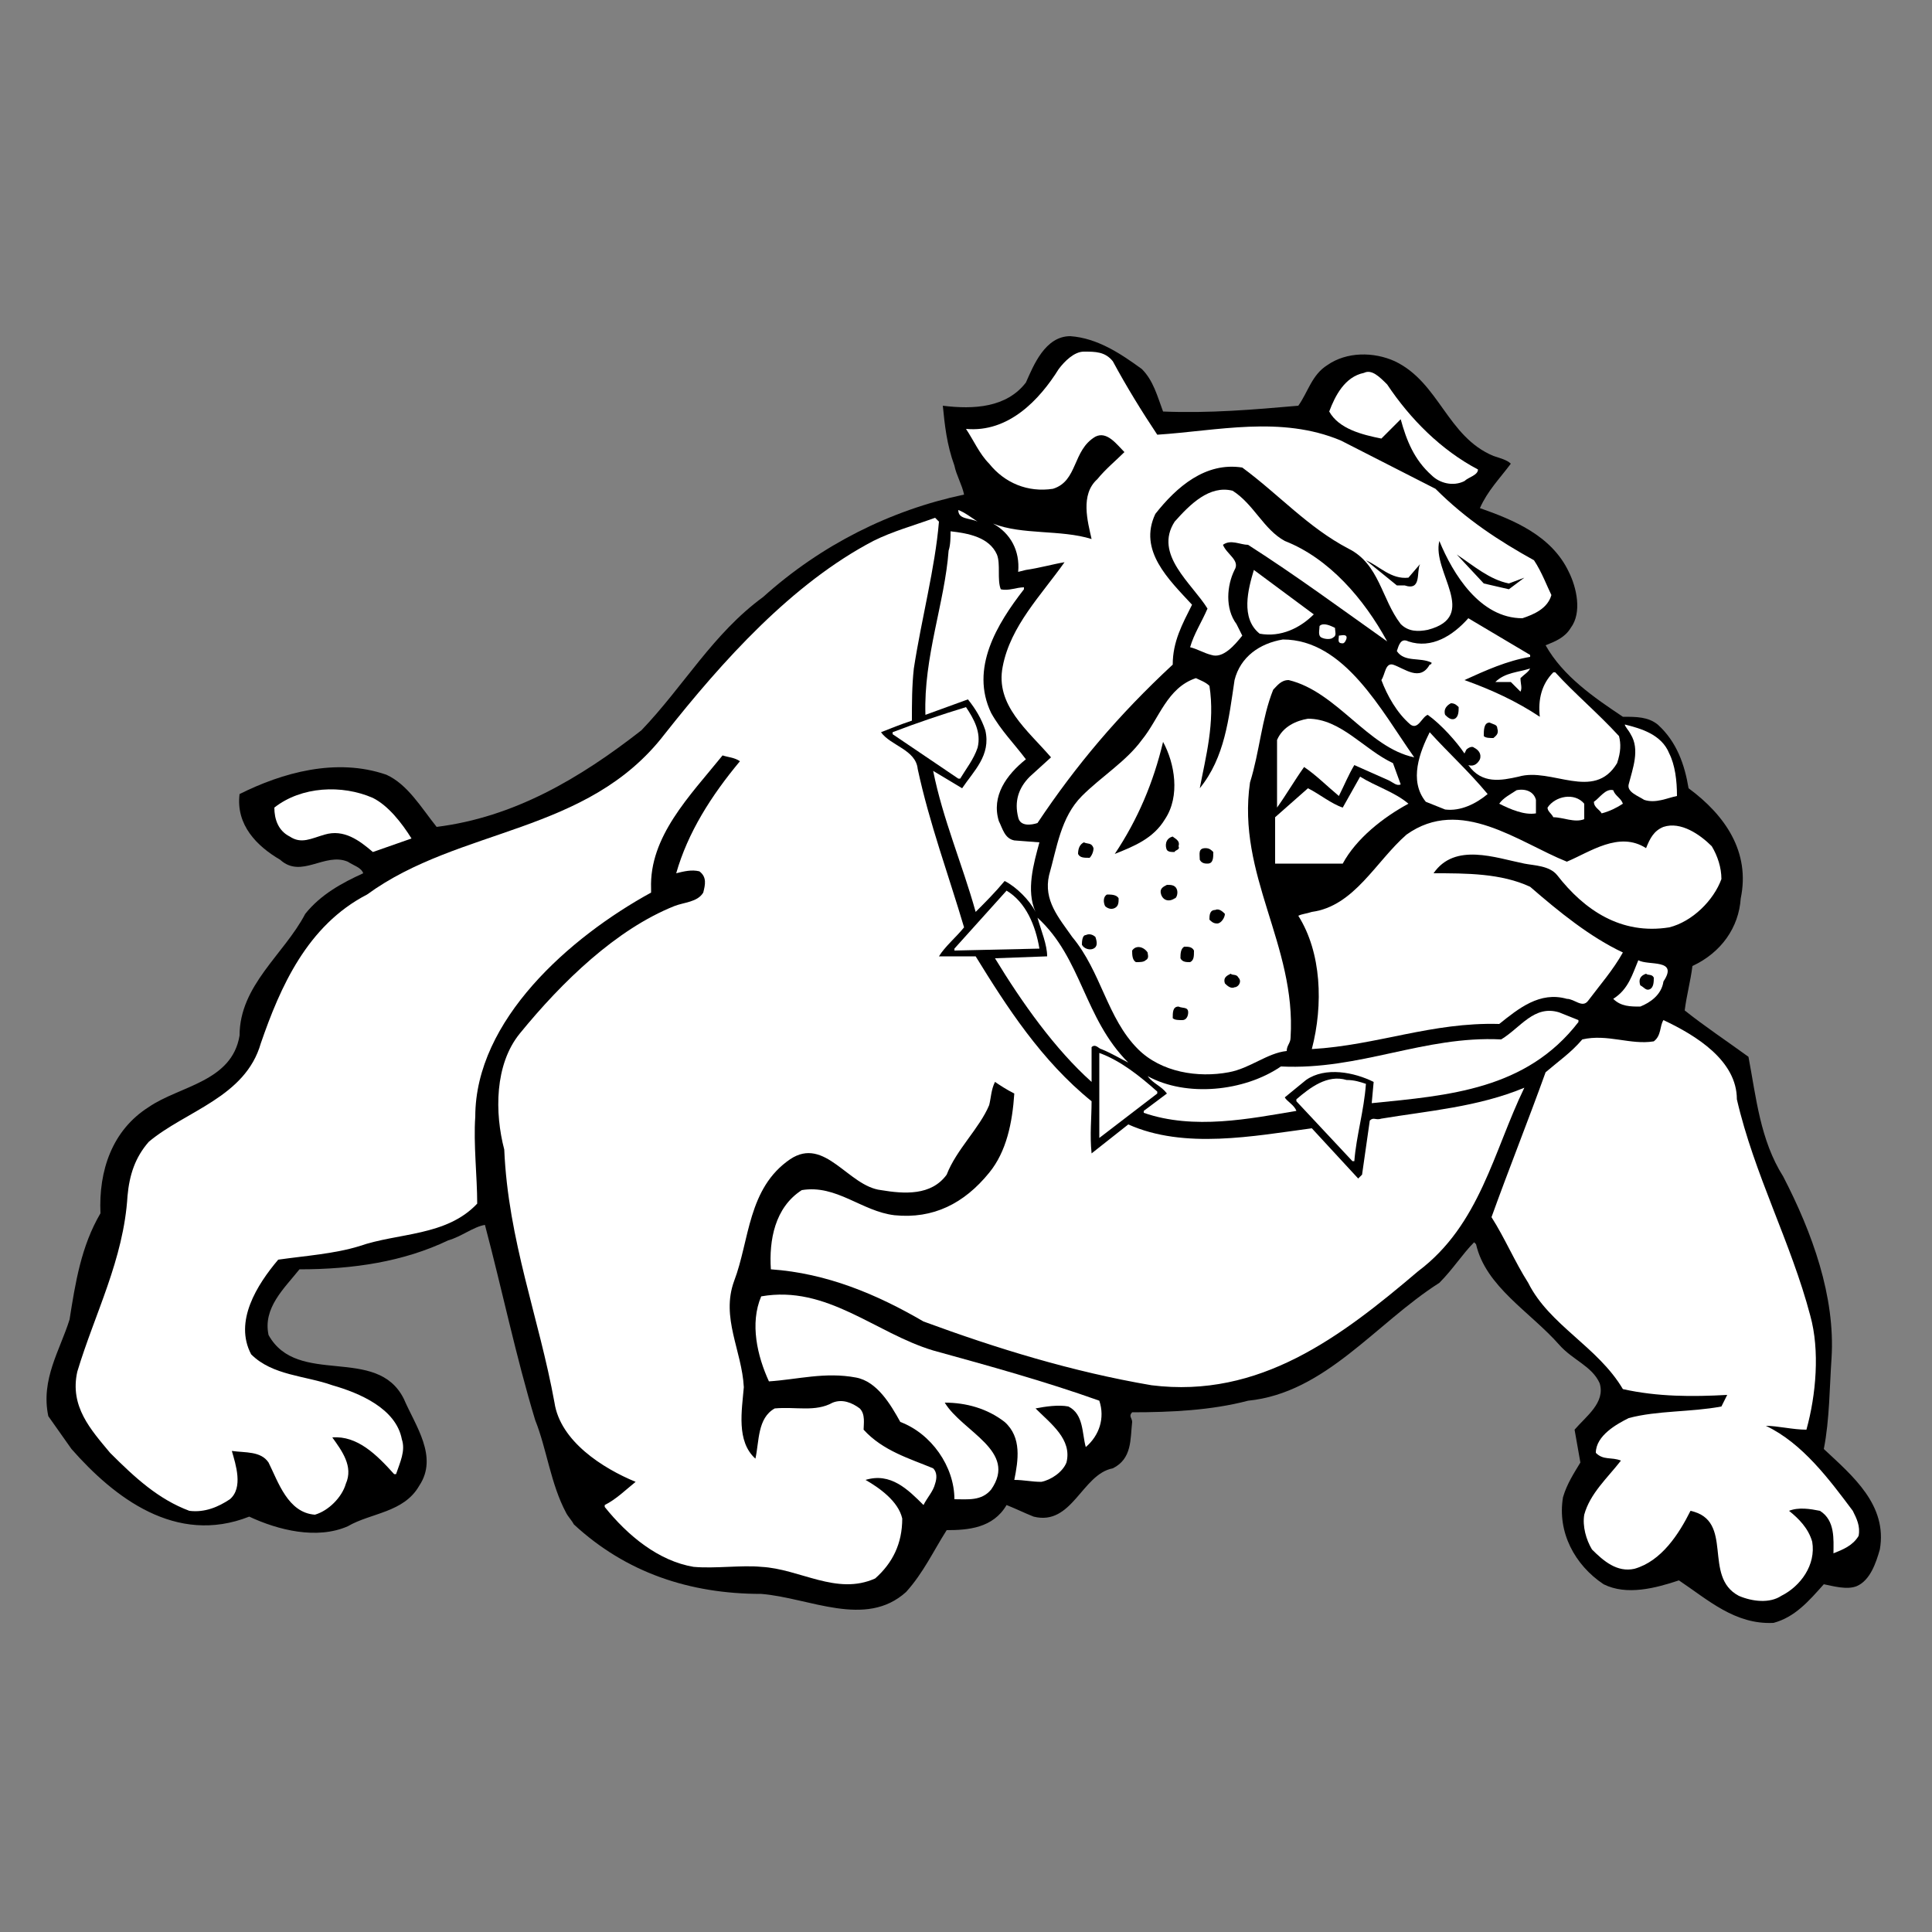 <?xml version="1.0" encoding="utf-8"?>
<!-- Generator: Adobe Illustrator 18.1.1, SVG Export Plug-In . SVG Version: 6.00 Build 0)  -->
<!DOCTYPE svg PUBLIC "-//W3C//DTD SVG 1.1//EN" "http://www.w3.org/Graphics/SVG/1.1/DTD/svg11.dtd">
<svg version="1.1" xmlns="http://www.w3.org/2000/svg" xmlns:xlink="http://www.w3.org/1999/xlink" x="0px" y="0px"
	 viewBox="0 0 100 100" enable-background="new 0 0 100 100" xml:space="preserve">

<rect x="0" y="0" width="100" height="100" fill="#808080" stroke="none"/>

<g id="AREA_2">
	<g>
		<path d="M59.1,19.1c0.6,0.6,0.8,1.4,1.1,2.2c2.4,0.1,4.7-0.1,7-0.3c0.5-0.7,0.7-1.6,1.5-2.1c1-0.7,2.4-0.7,3.5-0.2
			c2.3,1.1,2.7,3.9,5.1,4.9c0.3,0.1,0.7,0.2,0.9,0.4c-0.6,0.8-1.2,1.4-1.6,2.3c1.7,0.6,3.7,1.4,4.6,3.3c0.4,0.8,0.7,2.1,0.1,2.9
			c-0.3,0.5-0.8,0.7-1.3,0.9c0.9,1.6,2.5,2.7,4,3.7c0.7,0,1.3,0,1.8,0.4c1,0.9,1.4,2.1,1.6,3.3c1.9,1.4,3.2,3.3,2.7,5.7
			C90,48,89.1,49.3,87.6,50c-0.1,0.8-0.3,1.5-0.4,2.3c1,0.8,2.2,1.6,3.3,2.4c0.4,2.1,0.6,4.3,1.8,6.2c1.5,2.9,2.7,6.2,2.5,9.4
			c-0.1,1.4-0.1,3.2-0.4,4.7c1.5,1.4,3.3,2.9,2.9,5.2c-0.2,0.7-0.5,1.6-1.2,1.9c-0.5,0.2-1.2,0-1.7-0.1c-0.8,0.9-1.5,1.7-2.6,2
			c-2,0.1-3.4-1.2-4.9-2.2c-1.2,0.4-2.7,0.8-3.9,0.2c-1.5-1-2.4-2.7-2.1-4.5c0.2-0.7,0.6-1.3,0.9-1.8l-0.3-1.7
			c0.6-0.7,1.6-1.4,1.3-2.4c-0.4-0.9-1.4-1.2-2.1-2c-1.5-1.7-3.8-3-4.3-5.2l-0.1-0.1c-0.6,0.6-1.1,1.4-1.8,2.1
			c-3.3,2.1-5.9,5.7-9.9,6.1c-1.9,0.5-4,0.6-6,0.6c-0.2,0.2,0,0.3,0,0.5c-0.1,0.9,0,1.9-1,2.4c-1.6,0.3-2.1,3-4.1,2.5
			c-0.5-0.2-0.9-0.4-1.4-0.6c-0.7,1.2-2,1.3-3.1,1.3c-0.7,1.1-1.2,2.2-2.1,3.2c-2.1,1.9-5,0.3-7.5,0.1c-3.7,0-7-1.1-9.7-3.6
			c-0.1-0.2-0.3-0.4-0.4-0.6c-0.8-1.5-1-3.3-1.6-4.8c-1-3.3-1.7-6.7-2.6-10.1c-0.6,0.1-1.2,0.6-1.9,0.8c-2.3,1.1-4.9,1.5-7.7,1.5
			c-0.8,1-1.9,2-1.6,3.4c1.5,2.7,5.6,0.5,7,3.3c0.6,1.4,1.8,3,0.8,4.5c-0.8,1.4-2.5,1.4-3.7,2.1c-1.6,0.7-3.6,0.2-5.1-0.5
			C9.1,80,5.9,77.5,3.7,75l-1.2-1.7c-0.4-1.9,0.6-3.4,1.1-5c0.3-1.9,0.6-3.8,1.6-5.5c-0.1-2.2,0.6-4.3,2.5-5.5
			c1.6-1.1,4.3-1.3,4.7-3.7c0-2.6,2.3-4.2,3.4-6.3c0.8-1,1.9-1.6,3-2.1c-0.1-0.3-0.5-0.4-0.8-0.6c-1.2-0.5-2.4,0.9-3.5-0.1
			c-1.2-0.7-2.3-1.8-2.1-3.4c2.2-1.1,5-1.9,7.6-1c1.1,0.5,1.8,1.7,2.6,2.7c4-0.5,7.4-2.5,10.6-5c2.2-2.3,3.7-5,6.3-6.9
			c3-2.7,6.6-4.5,10.4-5.3c-0.1-0.5-0.4-1-0.5-1.5C49,23,48.9,22,48.8,21c1.6,0.2,3.3,0.1,4.3-1.2c0.4-0.9,1-2.4,2.3-2.4
			C56.8,17.5,58,18.3,59.1,19.1z"/>
	</g>
</g>
<g id="AREA_1">
	<g>
		<path fill="#FFFFFF" d="M79.4,29c-1.8-1-3.5-2.1-5.1-3.7l-4.9-2.5c-3.1-1.3-6.4-0.5-9.5-0.3c-0.8-1.2-1.6-2.5-2.3-3.8
			c-0.4-0.5-0.9-0.5-1.5-0.5c-0.5,0-1,0.5-1.3,0.9c-1,1.6-2.6,3.3-4.8,3.1c0.4,0.6,0.7,1.3,1.2,1.8c0.8,1,2,1.5,3.3,1.3
			c1.3-0.4,1-2,2.2-2.7c0.6-0.3,1.1,0.4,1.5,0.8c-0.4,0.4-1,0.9-1.4,1.4c-0.9,0.8-0.5,2.2-0.3,3.1c-1.6-0.5-3.6-0.2-5.1-0.8
			c0.9,0.5,1.4,1.4,1.3,2.5l0.4-0.1c0.7-0.1,1.4-0.3,2-0.4c-1.2,1.7-2.8,3.3-3.2,5.4c-0.4,2,1.3,3.3,2.5,4.7l-1.1,1
			c-0.6,0.6-0.8,1.3-0.6,2.1c0.1,0.5,0.7,0.4,1,0.3c2-3,4.2-5.6,7-8.2c0-1.2,0.5-2.1,1-3.1c-1.2-1.3-2.8-2.8-1.9-4.7
			c1.1-1.4,2.6-2.7,4.5-2.4c1.9,1.4,3.4,3.1,5.5,4.2c1.6,0.8,1.7,2.6,2.7,3.9c0.4,0.4,0.9,0.4,1.4,0.3c2.7-0.7,0.2-3,0.6-4.6
			c0.7,1.7,2.1,4,4.3,4c0.6-0.2,1.3-0.5,1.5-1.2C80.1,30.4,79.8,29.6,79.4,29z M72.7,30.3h-0.4L70.7,29c0.7,0.3,1.3,1,2.2,0.9
			l0.6-0.7C73.3,29.6,73.6,30.6,72.7,30.3z M78.1,30.5l-1.3-0.3l-1.4-1.5c0.9,0.6,1.7,1.3,2.7,1.5l0.8-0.3L78.1,30.5z"/>
		<path fill="#FFFFFF" d="M71.8,19.9c1.2,1.8,2.8,3.4,4.7,4.4c0,0.3-0.5,0.4-0.7,0.6c-0.6,0.3-1.3,0.1-1.7-0.3
			c-0.9-0.8-1.3-1.8-1.6-2.9l-1,1c-1-0.2-2.2-0.5-2.7-1.4c0.3-0.8,0.8-1.8,1.8-2C71,19.1,71.4,19.5,71.8,19.9z"/>
		<path fill="#FFFFFF" d="M66.5,28c-1.1-0.6-1.6-1.9-2.7-2.6c-1.2-0.3-2.2,0.7-3,1.6c-1.1,1.7,0.9,3.2,1.7,4.5
			c-0.3,0.7-0.7,1.3-0.9,2c0.4,0.1,0.7,0.3,1.1,0.4c0.6,0.2,1.2-0.5,1.6-1c-0.1-0.2-0.2-0.4-0.3-0.6c-0.6-0.8-0.5-2-0.1-2.8
			c0.3-0.5-0.4-0.8-0.6-1.3c0.4-0.3,0.9,0,1.3,0c2.5,1.6,4.8,3.3,7.2,5C70.6,31,68.8,28.9,66.5,28z"/>
		<path fill="#FFFFFF" d="M50.6,27c-0.4-0.2-1-0.1-1-0.6C49.9,26.5,50.3,26.8,50.6,27z"/>
		<path fill="#FFFFFF" d="M71.5,57.9c-0.3,0.1-0.4-0.1-0.6,0.1l-0.4,2.8L70.3,61l-2.4-2.6c-3,0.4-6.6,1.1-9.5-0.2l-1.9,1.5
			c-0.1-1,0-1.8,0-2.7c-2.6-2.1-4.4-4.9-6-7.5l-1.9,0c0.3-0.5,0.9-1,1.3-1.5c-0.8-2.7-1.8-5.4-2.4-8.2c-0.1-1-1.4-1.2-1.9-1.9
			c0.5-0.2,1-0.4,1.6-0.6c0-0.9,0-1.8,0.1-2.7c0.4-2.6,1.1-5.2,1.3-7.6l-0.2-0.2c-1.1,0.4-2.2,0.7-3.2,1.2c-4.2,2.2-7.8,6.2-10.8,10
			c-4,5.2-10.6,4.8-15.4,8.3c-3.1,1.6-4.5,4.8-5.5,7.7c-0.8,2.8-3.9,3.5-5.8,5.1c-0.7,0.8-1,1.7-1.1,2.8c-0.2,3.3-1.7,6.1-2.6,9.1
			c-0.4,1.8,0.7,3,1.7,4.2c1.3,1.3,2.5,2.4,4.1,3c0.8,0.1,1.5-0.2,2.1-0.6c0.7-0.6,0.3-1.8,0.1-2.5c0.7,0.1,1.5,0,1.9,0.6
			c0.5,1,1,2.6,2.4,2.7c0.7-0.2,1.4-0.9,1.6-1.6c0.4-0.9-0.2-1.7-0.7-2.4c1.3-0.1,2.3,0.9,3.2,1.9h0.1c0.2-0.6,0.5-1.2,0.3-1.8
			c-0.3-1.6-2.2-2.4-3.6-2.8c-1.4-0.5-3.1-0.5-4.2-1.6c-0.9-1.7,0.3-3.6,1.4-4.9c1.4-0.2,2.9-0.3,4.2-0.7c2-0.7,4.5-0.5,6.1-2.2
			c0-1.4-0.2-3.1-0.1-4.5c0-5,4.9-9.3,9.1-11.6l0-0.2c-0.1-2.7,2-4.8,3.7-6.9c0.3,0.1,0.6,0.1,0.9,0.3c-1.5,1.8-2.7,3.7-3.3,5.8
			c0.4-0.1,0.8-0.2,1.2-0.1c0.4,0.3,0.3,0.7,0.2,1.1c-0.3,0.5-1,0.5-1.5,0.7c-3,1.2-5.8,3.9-8,6.6c-1.3,1.6-1.3,4.1-0.8,6
			c0.2,4.7,1.8,8.7,2.6,13.1c0.3,2,2.5,3.4,4.2,4.1c-0.5,0.4-1,0.9-1.6,1.2l0,0.1c1.2,1.5,2.8,2.8,4.6,3.1c1.1,0.1,2.5-0.1,3.5,0
			c2,0.1,3.9,1.5,5.9,0.6c0.9-0.8,1.4-1.8,1.4-3.1c-0.2-0.9-1.2-1.6-1.9-2c1.3-0.4,2.2,0.5,3,1.3c0.2-0.4,0.5-0.7,0.6-1.1
			c0.1-0.3,0.1-0.6-0.1-0.8c-1.2-0.5-2.6-0.9-3.6-2c0-0.3,0.1-0.8-0.2-1.1c-0.4-0.3-0.9-0.5-1.4-0.3c-0.9,0.5-1.9,0.2-3,0.3
			c-0.9,0.5-0.8,1.7-1,2.6c-1-0.9-0.7-2.5-0.6-3.7c-0.1-1.9-1.2-3.6-0.5-5.5c0.8-2.1,0.7-4.8,2.9-6.3c1.8-1.2,3,1.4,4.7,1.6
			c1.2,0.2,2.6,0.3,3.4-0.8c0.5-1.3,1.7-2.4,2.2-3.6c0.1-0.4,0.1-0.8,0.3-1.2c0.3,0.2,0.6,0.4,1,0.6c-0.1,1.5-0.4,3-1.3,4.1
			c-1.3,1.6-2.9,2.4-4.9,2.2c-1.7-0.2-3-1.6-4.8-1.3c-1.4,0.9-1.7,2.6-1.6,4.1c2.9,0.2,5.5,1.3,7.9,2.7c3.8,1.4,7.7,2.6,11.8,3.3
			c5.6,0.7,9.8-2.5,13.8-5.9c3.2-2.4,3.9-6.2,5.5-9.5C76.5,57.3,73.9,57.5,71.5,57.9z"/>
		<path fill="#FFFFFF" d="M51.6,28.7c0.2,0.5,0,1.3,0.2,1.8c0.4,0.1,0.8-0.1,1.2-0.1v0.1c-1.4,1.8-2.8,4.1-1.7,6.4
			c0.5,0.9,1.2,1.6,1.8,2.4c-1,0.8-1.8,1.9-1.4,3.2c0.2,0.4,0.3,0.9,0.8,1l1.3,0.1c-0.3,1.1-0.7,2.5-0.2,3.6c-0.3-0.6-1-1.3-1.6-1.6
			c-0.5,0.6-1,1.1-1.5,1.6c-0.7-2.5-1.7-4.8-2.2-7.3c0.5,0.3,1,0.6,1.5,0.9c0.6-0.9,1.5-1.7,1.2-3c-0.2-0.6-0.5-1.1-0.9-1.6L47.9,37
			c-0.1-3,1-5.8,1.2-8.5c0.1-0.3,0.1-0.7,0.1-1C50.1,27.6,51.2,27.8,51.6,28.7z"/>
		<path fill="#FFFFFF" d="M68,31.8c-0.7,0.7-1.7,1.2-2.8,1c-1-0.8-0.6-2.3-0.3-3.3L68,31.8z"/>
		<path fill="#FFFFFF" d="M83.8,38.1c-1.1-1.2-2.3-2.2-3.3-3.3h-0.1c-0.6,0.6-0.8,1.4-0.7,2.3c-1.2-0.8-2.5-1.4-3.9-1.9
			c1.1-0.5,2.2-1,3.4-1.2v-0.1L76,32c-0.8,0.9-1.9,1.6-3.1,1.2c-0.4-0.2-0.5,0.2-0.6,0.5c0.4,0.6,1.2,0.3,1.8,0.6c0,0,0,0.1-0.1,0.1
			c-0.5,0.9-1.3,0.2-1.9,0c-0.4-0.1-0.4,0.5-0.6,0.8c0.3,0.8,0.8,1.7,1.5,2.3c0.4,0.3,0.6-0.4,0.9-0.5c0.7,0.5,1.5,1.4,1.9,2
			l0.1-0.2c0.1-0.1,0.3-0.2,0.4-0.1c0.2,0.1,0.4,0.3,0.3,0.6c-0.1,0.2-0.3,0.4-0.6,0.3c0.7,1,1.7,0.8,2.6,0.6
			c1.7-0.5,3.9,1.3,5.1-0.7C83.9,38.9,83.9,38.5,83.8,38.1z M75.3,37.2c-0.2,0.1-0.4-0.1-0.5-0.2c-0.1-0.3,0.1-0.5,0.3-0.6
			c0.2,0,0.3,0.1,0.4,0.2C75.5,36.8,75.5,37.1,75.3,37.2z M77.3,38.2c-0.2,0-0.4,0-0.5-0.1c0-0.3,0-0.7,0.3-0.7
			c0.2,0.1,0.4,0.1,0.4,0.3C77.6,38,77.4,38.1,77.3,38.2z"/>
		<path fill="#FFFFFF" d="M69.1,32.5c0,0.2,0.1,0.4-0.1,0.5c-0.1,0.1-0.4,0.1-0.6,0c-0.2-0.1-0.1-0.4-0.1-0.6
			C68.5,32.2,68.9,32.4,69.1,32.5z"/>
		<path fill="#FFFFFF" d="M69.7,33c0,0.1-0.1,0.3-0.2,0.3c-0.3,0-0.2-0.2-0.2-0.4C69.4,32.9,69.7,32.8,69.7,33z"/>
		<path fill="#FFFFFF" d="M64.7,40.5c0.5-1.6,0.6-3.3,1.2-4.8c0.2-0.2,0.4-0.5,0.8-0.5c2.5,0.6,4.1,3.5,6.5,4
			c-1.7-2.4-3.6-6.1-6.8-6.1c-1.2,0.2-2.2,0.9-2.5,2.1c-0.3,2-0.5,4-1.8,5.6c0.3-1.6,0.8-3.4,0.5-5.3c-0.2-0.2-0.5-0.3-0.7-0.4
			c-1.5,0.5-1.9,2.1-2.8,3.2c-0.8,1.1-2.1,1.9-3.1,2.9c-1.1,1.1-1.3,2.7-1.7,4.1c-0.3,1.3,0.5,2.2,1.2,3.2c1.5,1.8,1.8,4.2,3.4,5.8
			c1.2,1.2,3.1,1.5,4.7,1.2c1.1-0.2,2-1,3-1.1c0-0.3,0.2-0.4,0.2-0.7C67.1,48.9,64,45.3,64.7,40.5z M61,43.8
			c0.1,0.2-0.2,0.2-0.2,0.3c-0.2,0-0.3,0-0.4-0.1c-0.1-0.2-0.1-0.6,0.3-0.7C60.8,43.4,61.1,43.5,61,43.8z M55.8,44.2
			c0-0.3,0.1-0.5,0.3-0.6c0.2,0.1,0.4,0,0.5,0.3c0,0.2-0.1,0.4-0.2,0.5C56.1,44.4,55.9,44.4,55.8,44.2z M56.6,49.1
			c-0.2,0.1-0.5,0-0.6-0.2c0-0.1,0-0.5,0.2-0.5c0.2-0.1,0.4,0,0.5,0.1C56.8,48.8,56.8,49,56.6,49.1z M57.7,47
			c-0.2,0.1-0.4,0-0.5-0.1c-0.1-0.2-0.1-0.5,0.1-0.6c0.2,0,0.5,0,0.6,0.2C57.9,46.7,57.9,46.9,57.7,47z M59.3,49.7
			c-0.1,0.1-0.3,0.1-0.5,0.1c-0.2-0.1-0.2-0.4-0.2-0.6c0.2-0.3,0.6-0.2,0.8,0.1C59.4,49.4,59.5,49.6,59.3,49.7z M57.7,44.2
			c1.2-1.8,2-3.7,2.5-5.8c0.6,1.1,0.9,2.8,0.1,4C59.7,43.4,58.7,43.8,57.7,44.2z M60.1,46.3c-0.1-0.3,0.1-0.4,0.3-0.5
			c0.2,0,0.4,0,0.5,0.2c0.1,0.2,0,0.5-0.1,0.5C60.5,46.7,60.2,46.6,60.1,46.3z M61.2,52.8c-0.2,0-0.4,0-0.5-0.1c0-0.3,0-0.6,0.3-0.6
			c0.2,0.1,0.5,0,0.5,0.3C61.5,52.6,61.4,52.8,61.2,52.8z M61.6,49.8c-0.2,0-0.4,0-0.5-0.2c0-0.2,0-0.5,0.2-0.6c0.2,0,0.4,0,0.5,0.2
			C61.8,49.5,61.8,49.7,61.6,49.8z M62.1,44.5c0-0.3-0.1-0.6,0.3-0.6c0.2,0,0.3,0.1,0.4,0.2c0,0.3,0,0.6-0.3,0.6
			C62.4,44.7,62.2,44.7,62.1,44.5z M63,47.8c-0.2,0-0.3-0.1-0.4-0.2c0-0.2,0-0.5,0.3-0.5c0.2-0.1,0.4,0.1,0.5,0.2
			C63.4,47.5,63.2,47.8,63,47.8z M63.9,51.1c-0.2,0.1-0.4-0.1-0.5-0.2c-0.1-0.3,0.1-0.4,0.3-0.5c0.1,0.1,0.3,0,0.4,0.2
			C64.3,50.8,64.1,51.1,63.9,51.1z"/>
		<path fill="#FFFFFF" d="M79.2,34.6c-0.1,0.2-0.3,0.3-0.5,0.5c0,0.3,0.1,0.5,0,0.7l-0.5-0.5h-0.8C77.9,34.8,78.6,34.8,79.2,34.6z"
			/>
		<path fill="#FFFFFF" d="M50,36.6c0.4,0.6,0.8,1.3,0.6,2.1c-0.2,0.6-0.6,1.1-0.9,1.6h-0.1L46.2,38v-0.1C47.5,37.4,48.7,37,50,36.6z
			"/>
		<path fill="#FFFFFF" d="M72.1,39.5l0.4,1.1c-0.2,0.1-0.4-0.1-0.6-0.2l-1.8-0.8c-0.3,0.5-0.5,1-0.8,1.6c-0.6-0.5-1.2-1.1-1.8-1.5
			c-0.5,0.7-0.9,1.4-1.4,2.1l0-3.5c0.3-0.7,1-1,1.6-1.1C69.4,37.2,70.6,38.8,72.1,39.5z"/>
		<path fill="#FFFFFF" d="M86.4,39c0.3,0.6,0.4,1.4,0.4,2.2c-0.5,0.1-1.1,0.4-1.7,0.2c-0.3-0.2-0.9-0.4-0.8-0.8
			c0.2-0.8,0.6-1.8,0.1-2.6c-0.1-0.2-0.3-0.4-0.3-0.5C84.9,37.7,86,38,86.4,39z"/>
		<path fill="#FFFFFF" d="M73.8,41.5l1,0.4c0.8,0.1,1.6-0.3,2.2-0.8c-1-1.2-2-2.1-3-3.2C73.5,38.9,72.9,40.4,73.8,41.5z"/>
		<path fill="#FFFFFF" d="M72.9,41.6c-1.3,0.7-2.7,1.8-3.4,3.1H66v-2.4l1.7-1.5c0.6,0.3,1.2,0.8,1.8,1l0.9-1.6
			C71.2,40.7,72.2,41,72.9,41.6z"/>
		<path fill="#FFFFFF" d="M21.3,43.4l-2,0.7c-0.7-0.6-1.5-1.2-2.5-0.9c-0.7,0.2-1.2,0.5-1.8,0.1c-0.6-0.3-0.8-0.9-0.8-1.5
			c1.4-1.1,3.5-1.2,5.1-0.5C20.1,41.7,20.8,42.6,21.3,43.4z"/>
		<path fill="#FFFFFF" d="M79.5,41.4l0,0.7c-0.6,0.1-1.3-0.2-1.9-0.5c0.2-0.3,0.6-0.5,0.9-0.7C79,40.8,79.4,41,79.5,41.4z"/>
		<path fill="#FFFFFF" d="M84,41.6c-0.3,0.2-0.7,0.4-1.1,0.5c-0.1-0.2-0.4-0.3-0.4-0.6c0.3-0.2,0.6-0.7,1-0.6
			C83.6,41.2,83.9,41.3,84,41.6z"/>
		<path fill="#FFFFFF" d="M82,41.6l0,0.8c-0.5,0.2-1.1-0.1-1.6-0.1c-0.1-0.2-0.3-0.3-0.3-0.5C80.5,41.2,81.5,41,82,41.6z"/>
		<path fill="#FFFFFF" d="M88.6,43.8c-0.6-0.6-1.6-1.3-2.5-1c-0.5,0.2-0.7,0.6-0.9,1.1c-1.4-0.9-2.9,0.2-4.1,0.7
			c-2.5-1-5.5-3.4-8.3-1.4c-1.6,1.4-2.7,3.7-4.9,4c-0.3,0.1-0.5,0.1-0.7,0.2c1.2,1.9,1.3,4.6,0.7,6.9c3.4-0.2,6.2-1.4,9.7-1.3
			c1-0.8,2.1-1.7,3.5-1.3c0.4,0,0.8,0.5,1.1,0.1c0.6-0.8,1.3-1.6,1.8-2.5c-1.7-0.8-3.3-2.1-4.8-3.4c-1.5-0.7-3.3-0.7-5-0.7
			c1.1-1.6,3.2-0.8,4.7-0.5c0.5,0.1,1.3,0.1,1.7,0.6c1.4,1.8,3.3,3.1,5.8,2.7c1.2-0.3,2.3-1.4,2.7-2.5
			C89.1,44.9,88.9,44.3,88.6,43.8z"/>
		<path fill="#FFFFFF" d="M53.8,49.1l-4.4,0.1v-0.1l2.7-3C53.1,46.7,53.6,47.9,53.8,49.1z"/>
		<path fill="#FFFFFF" d="M53.7,47.5c0.2,0.7,0.5,1.4,0.5,2l-2.7,0.1c1.4,2.3,3.1,4.7,5,6.4v-1.8c0.2-0.2,0.4,0.1,0.5,0.1
			c0.5,0.2,1,0.5,1.4,0.7C56.1,52.7,56,49.6,53.7,47.5z"/>
		<path fill="#FFFFFF" d="M84.8,49.7c-0.3,0.7-0.5,1.5-1.3,2c0.4,0.4,0.9,0.4,1.4,0.4c0.5-0.2,1.1-0.6,1.2-1.3
			C86.9,49.6,85.3,50,84.8,49.7z M85.4,51.2c-0.2,0.1-0.3-0.1-0.5-0.2c-0.1-0.3,0-0.5,0.3-0.6c0.1,0.1,0.3,0,0.4,0.2
			C85.6,50.8,85.6,51.1,85.4,51.2z"/>
		<path fill="#FFFFFF" d="M80.7,52.4c-1.3-0.4-2,0.8-3,1.4c-4-0.2-7.3,1.6-11.4,1.4c-1.9,1.3-4.9,1.6-6.9,0.5c0.3,0.4,0.7,0.5,1,0.9
			l-1.2,0.9v0.1c2.6,0.9,5.5,0.3,7.9-0.1c-0.1-0.3-0.5-0.5-0.6-0.7l1.1-0.9c1-0.7,2.5-0.4,3.5,0.1L71,57.1c4-0.4,8-0.7,10.7-4.2
			v-0.1L80.7,52.4z"/>
		<path fill="#FFFFFF" d="M89.9,56.9c0.9,3.9,2.8,7.4,3.8,11.2c0.5,1.8,0.3,4.1-0.2,5.9c-0.7,0-1.5-0.2-2.1-0.2
			c1.9,0.9,3.3,2.8,4.5,4.4c0.2,0.4,0.4,0.8,0.3,1.3c-0.3,0.5-0.8,0.7-1.3,0.9c0-0.7,0.1-1.7-0.7-2.2c-0.5-0.1-1.1-0.2-1.6,0
			c0.5,0.4,1,0.9,1.2,1.6c0.2,1.2-0.6,2.3-1.6,2.8c-0.6,0.4-1.5,0.3-2.2,0c-1.9-1-0.2-3.9-2.5-4.4c-0.6,1.2-1.5,2.6-2.9,3
			c-0.9,0.2-1.6-0.4-2.2-1c-0.3-0.5-0.5-1.2-0.4-1.8c0.3-1.1,1.2-1.9,1.9-2.8c-0.5-0.2-0.9,0-1.3-0.4c0-0.9,1.1-1.5,1.7-1.8
			c1.5-0.4,3.2-0.3,4.8-0.6c0.1-0.2,0.2-0.4,0.3-0.6c-1.8,0.1-3.6,0.1-5.4-0.3c-1.3-2.2-3.8-3.3-4.9-5.5c-0.7-1.1-1.2-2.3-1.9-3.4
			c0.9-2.5,1.9-5,2.8-7.5c0.7-0.6,1.3-1,1.9-1.7c1.3-0.3,2.5,0.3,3.7,0.1c0.4-0.3,0.3-0.8,0.5-1.1C87.8,53.6,89.9,54.9,89.9,56.9z"
			/>
		<path fill="#FFFFFF" d="M59.9,56.5v0.1l-3,2.3v-4.4C58,54.9,59,55.7,59.9,56.5z"/>
		<path fill="#FFFFFF" d="M70.7,56.1c-0.1,1.4-0.5,2.7-0.6,4H70L67.1,57v-0.1c0.7-0.6,1.6-1.3,2.6-1C70.1,55.9,70.4,56,70.7,56.1z"
			/>
		<path fill="#FFFFFF" d="M48.3,69.9c2.9,0.8,5.8,1.6,8.6,2.6c0.3,0.9,0,1.8-0.7,2.4c-0.2-0.7-0.1-1.7-0.9-2.1
			c-0.5-0.1-1.2,0-1.7,0.1c0.8,0.8,1.9,1.6,1.6,2.8c-0.2,0.5-0.8,0.9-1.3,1c-0.5,0-0.9-0.1-1.4-0.1c0.2-1,0.4-2.2-0.5-3
			c-0.9-0.7-2-1-3.1-1c0.9,1.5,3.8,2.5,2.4,4.5c-0.5,0.6-1.2,0.5-1.9,0.5c0-1.7-1.2-3.4-2.8-4c-0.5-0.9-1.2-2.1-2.3-2.3
			c-1.6-0.3-3,0.1-4.5,0.2c-0.6-1.3-1-3-0.4-4.4C42.8,66.5,45.3,69,48.3,69.9z"/>
	</g>
</g>
</svg>
